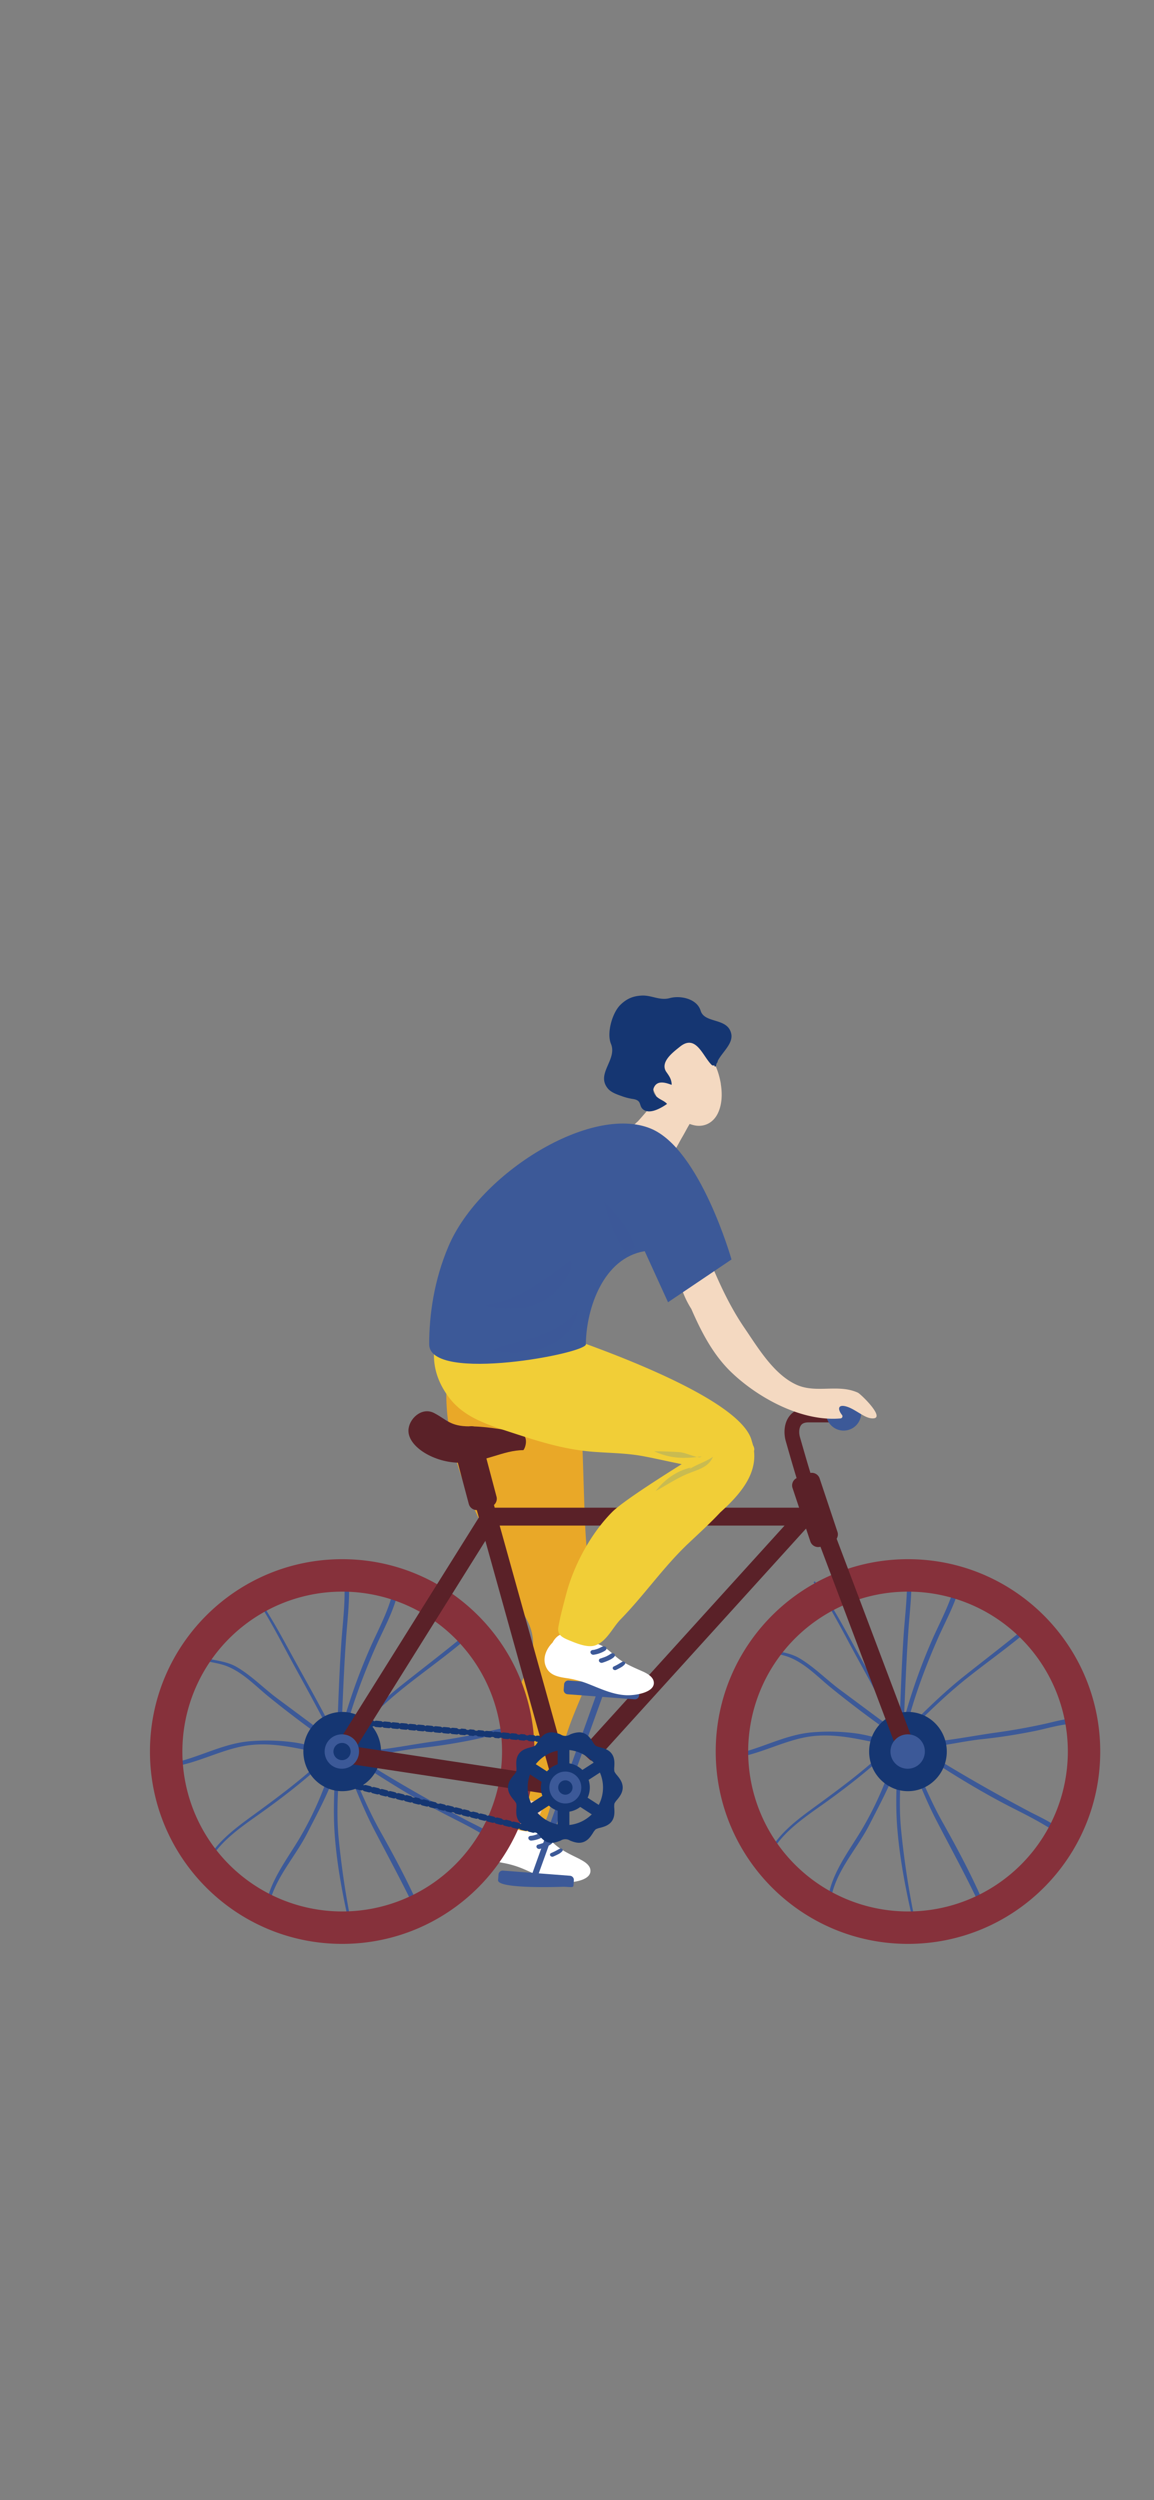 <svg xmlns="http://www.w3.org/2000/svg" viewBox="0 0 1125 2436"><rect x="0" y="0" width="1125" height="2436" fill="#808080" stroke="none"/><defs><style>.cls-1{isolation:isolate;}.cls-15,.cls-2{fill:#3c5998;}.cls-3{fill:#fff;}.cls-4{fill:#e9a828;}.cls-5{fill:#eecbad;}.cls-6{fill:#86313b;}.cls-7{fill:#153672;}.cls-8{fill:#7c8484;}.cls-9{fill:#2e3232;}.cls-10{fill:#575d5d;}.cls-11{fill:#5a2128;}.cls-12{fill:#f1ce37;}.cls-13{fill:#6c8e8e;opacity:0.3;}.cls-13,.cls-15{mix-blend-mode:multiply;}.cls-14{fill:#f4d9c1;}.cls-15{opacity:0.5;}</style></defs><title>bici</title><g class="cls-1"><g id="Livello_1" data-name="Livello 1"><path class="cls-2" d="M503.73,1683c-11.34-.59-22.2,2.82-33.18,5.25-15.85,3.51-32.09,6.39-48.19,8.61-26.19,3.61-54.24,9.92-81.14,9.73-2.7-1.86-5.44-3.68-8.13-5.57.05-.21.11-.42.16-.63,19.69-19.64,38.89-38.83,60.85-56.33,23.72-18.91,49-36.25,71.28-56.93,1.57-1.46-.44-4-2.1-2.62-23.17,19.74-47.39,38.07-71.23,57-20.76,16.46-39,34.56-57.39,53.07,7.62-30.74,18.81-61,31.6-90,9-20.37,22.78-43.73,23.43-66.53.08-3.07-4.63-3.6-4.79-.47-1.2,23.47-14.91,47.23-24.21,68.33a565.69,565.69,0,0,0-27.75,78.44c1.25-29.06,2.33-58.13,4.38-87.15,1.57-22.18,4.78-45.15,1.64-67.32-.4-2.83-4.76-2.11-4.36.71,3.3,23.29-.35,47.73-1.93,71.06-2.08,30.8-3,61.66-4.25,92.49-12.38-24.8-26-49.07-39.43-73.31-13.34-24.08-26-48.77-42.51-70.89-.63-.85-1.85.17-1.26,1,16.55,23.69,29.22,49.58,43.12,74.84,12.71,23.09,25.38,46.27,37.22,69.81-18.37-13.17-36.4-26.84-54.62-40.28-13.57-10-25.42-22.45-40-31s-32.7-5.6-46.19-15.52a1.28,1.28,0,0,0-1.53,2.06c11.72,9.25,26.1,7.44,39.33,13.13,15.36,6.6,26.71,18.9,39.49,29.27,20.94,17,42.85,33.32,65.18,48.81l-3.36,3.38c-12.18-1.8-24.33-5.82-36.5-7.66a195.28,195.28,0,0,0-42.68-1.3c-32.17,2.23-59.95,22.23-92.46,23.31-1.35,0-1.24,2.26.08,2.34,29.41,1.72,55.63-15,83.8-20.59,28.67-5.73,56,2.86,83.7,7.9-21.54,21.19-45.85,39.34-70.19,57.14-19.38,14.18-43.78,31-51.37,55.06-.37,1.18,1.4,1.88,1.8.69,8.76-25.52,36-42.74,56.93-57.76,23.28-16.74,45.82-34.52,66.4-54.5l2.66.43a329.21,329.21,0,0,1-33.52,79.74c-13.42,22.85-32.35,45.81-34,73.3a1.29,1.29,0,0,0,2.56.25c3.21-30.22,25.3-51.79,38.5-77.7,7.34-14.41,15-28.66,21.4-43.52a143.34,143.34,0,0,0,5.84-16.45c-1.12,20.25-2,40.44-.57,60.79,2.17,30.12,7.88,60.16,14.61,89.55.29,1.3,2.32,1,2.06-.34a842.73,842.73,0,0,1-12.8-85.4c-2.5-26.5-.2-53,1.49-79.47.53.06,1.07.13,1.61.18,10.6,23.29,19.24,47.45,31,70.22,13.85,26.71,28.39,53.17,41.28,80.38,1.12,2.37,4.35,1.18,4.18-1.25-.05-.83-.11-1.67-.17-2.5a1.7,1.7,0,0,0-1.62-1.61c-10.95-24.68-24.13-49.17-37.31-72.63-13.05-23.22-22.7-48.16-33.77-72.37,1.58.09,3.15.13,4.72.14,4.85,3.27,9.69,6.57,14.57,9.74,26.1,17,53.16,33.6,80.89,47.77,10.92,5.58,21.9,11,32.45,17.28,8.69,5.16,23.23,13.14,24.41,24.36.28,2.72,4.3,2,4.13-.68-1.13-17.8-29.21-29.36-42.38-36.3-28.92-15.28-57.31-31.25-85.25-48.31-7.35-4.5-14.56-9.2-21.69-14,20.26-1,40.69-6.37,60.52-8.46,17.16-1.81,33.93-4.46,50.86-7.85,13.32-2.65,27.7-7.46,41.4-7.2,1.3,1.78,4.64,1.64,4.64-1.07v-1.26A2.63,2.63,0,0,0,503.73,1683Z"/><path class="cls-2" d="M1052,1674.31c-11.35-.58-22.21,2.82-33.18,5.25-15.87,3.51-32.1,6.4-48.2,8.62-26.18,3.61-54.25,9.92-81.14,9.73-2.7-1.87-5.43-3.69-8.13-5.57,0-.22.11-.42.16-.63,19.69-19.63,38.89-38.83,60.85-56.34,23.72-18.91,49.05-36.23,71.28-56.93,1.57-1.46-.44-4-2.09-2.62-23.18,19.75-47.4,38.07-71.24,57-20.76,16.47-39,34.57-57.39,53.08,7.63-30.75,18.81-61.05,31.6-90,9-20.37,22.78-43.73,23.43-66.53.09-3.07-4.64-3.6-4.79-.47-1.2,23.47-14.91,47.22-24.2,68.33a565.73,565.73,0,0,0-27.76,78.44c1.25-29.06,2.34-58.13,4.38-87.15,1.56-22.18,4.77-45.15,1.64-67.32-.4-2.82-4.77-2.11-4.36.71,3.3,23.29-.35,47.73-1.92,71.06-2.08,30.8-3,61.66-4.26,92.49-12.38-24.8-26-49.07-39.43-73.31-13.34-24.08-26-48.77-42.51-70.9-.63-.84-1.85.17-1.26,1,16.56,23.69,29.23,49.58,43.13,74.83,12.71,23.09,25.37,46.27,37.21,69.82-18.37-13.18-36.4-26.84-54.61-40.29-13.57-10-25.43-22.45-40-31S746.51,1610,733,1600.1a1.28,1.28,0,0,0-1.52,2.06c11.72,9.25,26.09,7.44,39.32,13.12,15.37,6.61,26.71,18.91,39.49,29.28,20.94,17,42.85,33.32,65.18,48.82l-3.36,3.36c-12.18-1.79-24.33-5.81-36.49-7.66A194.73,194.73,0,0,0,793,1687.8C760.79,1690,733,1710,700.49,1711.09c-1.34.05-1.24,2.27.08,2.35,29.41,1.71,55.63-15,83.8-20.6,28.67-5.73,56,2.87,83.71,7.9-21.54,21.2-45.86,39.35-70.19,57.15-19.38,14.17-43.78,31-51.38,55.06-.37,1.18,1.4,1.88,1.81.69,8.75-25.51,36-42.74,56.93-57.76,23.27-16.74,45.81-34.52,66.39-54.51.89.16,1.77.29,2.66.43a328.55,328.55,0,0,1-33.52,79.75c-13.42,22.85-32.34,45.81-34,73.3a1.28,1.28,0,0,0,2.55.24c3.21-30.22,25.3-51.79,38.5-77.7,7.35-14.41,15-28.65,21.41-43.51a146.59,146.59,0,0,0,5.83-16.45c-1.12,20.24-2,40.45-.57,60.79,2.18,30.12,7.88,60.16,14.61,89.54.29,1.31,2.32,1,2.06-.33a845.33,845.33,0,0,1-12.8-85.41c-2.49-26.5-.2-53,1.49-79.47.54.06,1.07.14,1.61.18,10.6,23.3,19.24,47.45,31,70.22,13.85,26.72,28.4,53.18,41.28,80.39,1.12,2.37,4.36,1.18,4.18-1.26-.05-.82-.1-1.66-.16-2.49a1.72,1.72,0,0,0-1.63-1.61c-10.95-24.68-24.13-49.16-37.31-72.63-13.05-23.22-22.7-48.16-33.77-72.37,1.58.08,3.15.13,4.73.14,4.84,3.27,9.68,6.57,14.57,9.74,26.09,17,53.15,33.59,80.88,47.76,10.93,5.58,21.89,11,32.46,17.28,8.67,5.17,23.22,13.15,24.41,24.37.29,2.71,4.29,2,4.12-.68-1.12-17.8-29.2-29.37-42.38-36.31C975,1750,946.57,1734,918.64,1717c-7.37-4.49-14.57-9.18-21.7-14,20.26-1,40.69-6.38,60.52-8.46,17.17-1.81,33.93-4.46,50.86-7.85,13.32-2.66,27.7-7.46,41.4-7.2,1.3,1.77,4.65,1.64,4.65-1.08v-1.26A2.65,2.65,0,0,0,1052,1674.31Z"/><path class="cls-3" d="M565.5,1811.53c-7.72-3.86-15.41-7.24-22.13-12.44-5.8-4.47-10.4-10.37-16.81-14.14-4.91-2.9-10.68-3.59-15.6-5.81s-9.74-4.68-14.93-6.45-9.52-1.17-13.55,2.32a20.17,20.17,0,0,0-4,5c-7.47,7-11.51,17.22-5.81,26.33,3.73,6,11.41,7.59,18.35,8.88a92.67,92.67,0,0,1,19.76,6c12.05,5.16,23.91,11.67,37.48,12.8,8.37.71,28.93-1.45,27.27-12.39-.7-4.64-5.81-7.88-10.07-10"/><path class="cls-2" d="M545.77,1801.22c-1.42.72-2.81,1.53-4.19,2.26s-2.94,1.43-4.46,2.09a1.7,1.7,0,0,0-.59,2.59,2.44,2.44,0,0,0,3,.69c1.54-.68,3-1.34,4.5-2.12a13.25,13.25,0,0,0,4.11-3,1.45,1.45,0,0,0,0-2.08,2.11,2.11,0,0,0-2.33-.45"/><path class="cls-2" d="M537.1,1792.64a3.38,3.38,0,0,0-2.46.48c-.41.27-.82.51-1.24.76a31.48,31.48,0,0,1-2.91,1.44c-.5.21-1,.41-1.5.58,0,0,0,0,0,0a1.57,1.57,0,0,0-.4.14c-.24.07-.45.15-.69.21-1.08.35-2.14.68-3.24,1a2,2,0,0,0-1.57,2.66,2.8,2.8,0,0,0,3.15,1.57,56.37,56.37,0,0,0,6.92-2.36,22.45,22.45,0,0,0,3-1.56c1.12-.75,2.82-1.79,2.59-3.26a2,2,0,0,0-1.6-1.68"/><path class="cls-2" d="M529.47,1785.82a3.35,3.35,0,0,0-2.45-.07,24.5,24.5,0,0,0-2.68,1.14l-1.08.42a4.1,4.1,0,0,0-.48.21.69.69,0,0,0-.23.08c-.87.28-1.73.54-2.63.76-.47.11-.95.19-1.43.26a5.15,5.15,0,0,0-.53.07l-.41,0c-1.38.1-2.67,1-2.49,2.34a2.78,2.78,0,0,0,2.83,2.36,28.27,28.27,0,0,0,10.38-3c1-.51,2.26-1.18,2.49-2.29a2.11,2.11,0,0,0-1.29-2.33"/><path class="cls-4" d="M580.46,1564.26c-2.74-17-5.43-34-7.89-51-4.8-33.3-2.73-153.72-12.48-178.55-.54-1.37-2.71-1.7-3.89-.85a12.79,12.79,0,0,0-1.43,1.42L437.31,1355.9a1.64,1.64,0,0,0-1.9.34l-.46.08s.07.15.16.38c-.36,39.42,11.32,83.21,37.41,134.68,12.43,24.51,25.35,60,39.19,83.32,8.1,13.63,10,26.17,5.78,41.15-4.36,15.43-12.95,29.83-18.5,44.93-10.42,28.37-4.1,58.22-9.79,87.06-1.25,6.35-5.56,17.25-2,23.52,3.92,6.94,14,10.93,22.13,12.45,20.13,3.77,23.6-10.76,27.72-25.4,5.81-20.61,7.78-41.83,13.5-62.45,8.28-29.81,25-57.65,31.18-87.78C584.7,1593.48,582.82,1578.89,580.46,1564.26Z"/><polygon class="cls-5" points="485.05 1774.93 494.24 1748.65 530.8 1757.59 520.5 1781.77 485.05 1774.93"/><path class="cls-6" d="M333.61,1519.17c-103.51,0-187.42,83.92-187.42,187.43S230.1,1894,333.61,1894,521,1810.1,521,1706.6,437.12,1519.17,333.61,1519.17Zm0,343.24A155.81,155.81,0,1,1,489.42,1706.6,155.82,155.82,0,0,1,333.61,1862.41Z"/><path class="cls-7" d="M885.16,1668c-20.92,0-37.87,17.29-37.87,38.62s17,38.6,37.87,38.6S923,1727.92,923,1706.6,906.07,1668,885.16,1668Z"/><path class="cls-6" d="M885.16,1519.17c-103.51,0-187.42,83.92-187.42,187.43S781.65,1894,885.16,1894s187.42-83.9,187.42-187.4S988.67,1519.17,885.16,1519.17Zm0,343.24A155.81,155.81,0,1,1,1041,1706.6,155.82,155.82,0,0,1,885.16,1862.41Z"/><path class="cls-8" d="M562,1741.64a10.86,10.86,0,1,1-10.86-10.86A10.85,10.85,0,0,1,562,1741.64Z"/><path class="cls-9" d="M885.16,1698.22a8.38,8.38,0,1,0,8.21,8.38A8.3,8.3,0,0,0,885.16,1698.22Z"/><path class="cls-10" d="M338,1680.19a1.88,1.88,0,0,1-.34,0l-2.05-.19a3.07,3.07,0,1,1,.57-6.12l2,.18a3.06,3.06,0,0,1,2.78,3.34A3.1,3.1,0,0,1,338,1680.19Z"/><path class="cls-7" d="M552.93,1699.79a1.88,1.88,0,0,1-.34,0l-4.14-.37a3.09,3.09,0,0,1-2-1,3.13,3.13,0,0,1-2.14.61l-4.14-.38a3,3,0,0,0-4.12-.38l-4.14-.37a3.06,3.06,0,0,0-4.14-.38l-4.12-.37a3.13,3.13,0,0,1-2-1,3,3,0,0,1-2.13.61l-4.15-.38a3.11,3.11,0,0,0-4.13-.38l-4.14-.37a3.08,3.08,0,0,1-2-1,3.13,3.13,0,0,1-2.14.63l-4.12-.38a3.1,3.1,0,0,1-2-1,3.06,3.06,0,0,1-2.14.6l-4.14-.37a3.09,3.09,0,0,0-4.13-.37l-4.13-.38a3.08,3.08,0,0,0-4.13-.38l-4.14-.38a3.13,3.13,0,0,1-2-1,3.18,3.18,0,0,1-2.15.61l-4.13-.38a3.06,3.06,0,0,0-4.13-.37l-4.13-.38a3.06,3.06,0,0,0-4.14-.38l-4.13-.37a3.13,3.13,0,0,1-2-1,3,3,0,0,1-2.14.61l-4.13-.37a3.11,3.11,0,0,1-2-1,3,3,0,0,1-2.13.62l-4.14-.38a3.09,3.09,0,0,1-2-1,3.13,3.13,0,0,1-2.14.61l-4.13-.38a3.11,3.11,0,0,1-2-1,3.07,3.07,0,0,1-2.14.62l-4.13-.38a3.09,3.09,0,0,1-2-1,3,3,0,0,1-2.13.6l-4.14-.37a3.05,3.05,0,0,1-2-1,3,3,0,0,1-2.13.62l-4.14-.39a3.09,3.09,0,0,1-2-1,3.11,3.11,0,0,1-2.14.61l-4.13-.37a3.1,3.1,0,0,1-2-1,3.21,3.21,0,0,1-2.15.61l-4.13-.38a3,3,0,0,1-2-1,3.08,3.08,0,0,1-2.14.62l-4.14-.38a2.93,2.93,0,0,1-2-1,3.07,3.07,0,0,1-2.14.62l-4.13-.37a3.05,3.05,0,0,1-2-1,3.13,3.13,0,0,1-2.14.62l-4.13-.38a3.1,3.1,0,0,1-2-1,3.26,3.26,0,0,1-2.15.61l-4.13-.37a3.07,3.07,0,0,1-2-1,3,3,0,0,1-2.14.62l-4.14-.37a3.08,3.08,0,0,1,.56-6.14l4.14.38a3,3,0,0,1,2,1,3,3,0,0,1,2.14-.62l4.13.38a3,3,0,0,1,2,1,3,3,0,0,1,2.14-.62l4.13.37a3.13,3.13,0,0,1,2,1,3.15,3.15,0,0,1,2.13-.61l4.14.37a3.07,3.07,0,0,1,2,1,3.14,3.14,0,0,1,2.13-.61l4.14.38a3.05,3.05,0,0,1,2,1,3,3,0,0,1,2.13-.62l4.15.39a2.91,2.91,0,0,1,2,1,3.09,3.09,0,0,1,2.14-.61l4.14.37a3.12,3.12,0,0,1,2,1,3.24,3.24,0,0,1,2.14-.61l4.14.38a3.1,3.1,0,0,1,2,1,3.19,3.19,0,0,1,2.14-.62l4.13.38a3.06,3.06,0,0,1,2,1,3.13,3.13,0,0,1,2.14-.62l4.13.38a3,3,0,0,1,2,1,3.09,3.09,0,0,1,2.14-.6l4.14.38a3.06,3.06,0,0,1,2,1,3,3,0,0,1,2.14-.61l4.14.36a3.17,3.17,0,0,1,2,1,3.13,3.13,0,0,1,2.14-.61l4.14.37a3.08,3.08,0,0,0,4.13.38l4.13.38a3.06,3.06,0,0,0,4.13.37l4.14.38a3.08,3.08,0,0,0,4.13.38l4.13.37a3.14,3.14,0,0,1,2,1,3.18,3.18,0,0,1,2.15-.61l4.12.38a3.05,3.05,0,0,1,2,1,3.1,3.1,0,0,1,2.13-.61l4.14.37a3.11,3.11,0,0,1,2,1,3.17,3.17,0,0,1,2.14-.61l4.13.39a3.05,3.05,0,0,1,2,1,3,3,0,0,1,2.14-.62l4.14.38a3.06,3.06,0,0,0,4.12.38l4.14.37a3.05,3.05,0,0,0,4.13.38l4.14.38a3.07,3.07,0,0,1,2,1,3.14,3.14,0,0,1,2.14-.61l4.13.37a3.12,3.12,0,0,1,2,1,3,3,0,0,1,2.14-.6l4.13.38a3,3,0,0,1,2,1,3.07,3.07,0,0,1,2.14-.62l4.13.38a3.08,3.08,0,0,0,4.13.38l4.14.38a3.08,3.08,0,0,1-.22,6.14Z"/><path class="cls-10" d="M559.11,1700.35h-.35l-2-.18a3.08,3.08,0,0,1,.56-6.14l2.05.19a3.08,3.08,0,0,1-.22,6.14Z"/><path class="cls-10" d="M318.57,1737.34c-.11,0-.23,0-.34-.06l-2-.48a3.08,3.08,0,0,1,1.45-6l2,.48a3.08,3.08,0,0,1-1.1,6Z"/><path class="cls-7" d="M528.39,1787.91l-.33-.06-4-1a3,3,0,0,0-4-1l-4-1a3,3,0,0,1-1.83-1.26,3.15,3.15,0,0,1-2.21.29l-4-1a3,3,0,0,1-1.83-1.27,3.08,3.08,0,0,1-2.2.29l-4.05-1a3,3,0,0,1-1.82-1.27,3.08,3.08,0,0,1-2.2.3l-4-1a3,3,0,0,1-1.83-1.27,3.05,3.05,0,0,1-2.21.3l-4-1a3.13,3.13,0,0,1-1.83-1.27,2.9,2.9,0,0,1-2.19.28l-4-1a3.08,3.08,0,0,1-1.82-1.27,3.15,3.15,0,0,1-2.21.29l-4-1a3.07,3.07,0,0,1-1.83-1.28,3,3,0,0,1-2.2.31l-4-1a3.05,3.05,0,0,1-1.83-1.27,3,3,0,0,1-2.2.3l-4-1a3.14,3.14,0,0,1-1.83-1.27,3,3,0,0,1-2.2.29l-4-1a3.06,3.06,0,0,0-4-1l-4-1a3,3,0,0,1-1.84-1.27,3,3,0,0,1-2.2.29l-4-1a3.1,3.1,0,0,0-4-1l-4-1a3,3,0,0,1-1.83-1.26,3.15,3.15,0,0,1-2.21.3l-4-1a3.12,3.12,0,0,1-1.83-1.26,3,3,0,0,1-2.21.29l-4-1a3.12,3.12,0,0,1-1.83-1.28,3.1,3.1,0,0,1-2.21.3l-4-1a3,3,0,0,1-1.83-1.27,3.15,3.15,0,0,1-2.21.29l-4-1a3.09,3.09,0,0,1-1.83-1.26,3.18,3.18,0,0,1-2.2.29l-4-1a3.07,3.07,0,0,1-1.83-1.27,3.08,3.08,0,0,1-2.2.3l-4-1a3.07,3.07,0,0,1-1.83-1.27,3.06,3.06,0,0,1-2.21.3l-4-1a3.08,3.08,0,0,1-1.83-1.27,3.21,3.21,0,0,1-2.21.3l-4-1a3.06,3.06,0,0,1-1.82-1.28,3.1,3.1,0,0,1-2.21.3l-4-1a3.13,3.13,0,0,1-1.84-1.27,3.12,3.12,0,0,1-2.2.3l-4-1a3.09,3.09,0,0,1-1.82-1.28,3.06,3.06,0,0,1-2.21.3l-4-1a3,3,0,0,1-1.83-1.28,3.06,3.06,0,0,1-2.21.3l-4-1a3.08,3.08,0,1,1,1.44-6l4,1a3.1,3.1,0,0,1,1.82,1.28,3,3,0,0,1,2.21-.31l4,1a3.06,3.06,0,0,1,1.83,1.26,3.16,3.16,0,0,1,2.21-.29l4,1a3.08,3.08,0,0,1,1.83,1.26,3.18,3.18,0,0,1,2.2-.3l4,1a3,3,0,0,1,1.83,1.27,3.1,3.1,0,0,1,2.21-.3l4,1a3.17,3.17,0,0,1,1.83,1.26,3.12,3.12,0,0,1,2.2-.3l4,1a3.09,3.09,0,0,1,1.83,1.28,3.06,3.06,0,0,1,2.21-.3l4,1a3,3,0,0,1,1.82,1.28,3.11,3.11,0,0,1,2.21-.3l4,1a3.09,3.09,0,0,1,1.83,1.26,3.13,3.13,0,0,1,2.2-.28l4,1a3.05,3.05,0,0,1,1.82,1.27,3.16,3.16,0,0,1,2.21-.29l4,1a3.08,3.08,0,0,0,4,1l4,1a3.11,3.11,0,0,0,4,1l4,1a3.11,3.11,0,0,1,1.82,1.26,3.19,3.19,0,0,1,2.22-.28l4,1a3.09,3.09,0,0,0,4,1l4,1a3,3,0,0,1,1.83,1.25,3.15,3.15,0,0,1,2.21-.29l4,1a3.11,3.11,0,0,1,1.83,1.27,3.05,3.05,0,0,1,2.21-.3l4,1a3.14,3.14,0,0,1,1.83,1.26,3.1,3.1,0,0,1,2.21-.28l4,1a3.08,3.08,0,0,0,4,1l4,1a3.09,3.09,0,0,1,1.83,1.29,3.05,3.05,0,0,1,2.21-.31l4,1a3.05,3.05,0,0,1,1.82,1.27,3,3,0,0,1,2.21-.29l4,1a3.06,3.06,0,0,1,1.82,1.25,3.09,3.09,0,0,1,2.21-.29l4,1a3.08,3.08,0,0,0,4,1l4,1a3,3,0,0,1,1.82,1.27,3.1,3.1,0,0,1,2.21-.3l4,1a3,3,0,0,1,1.82,1.27,3,3,0,0,1,2.2-.3l4,1a3.06,3.06,0,0,1,1.83,1.26,3.16,3.16,0,0,1,2.21-.29l4,1a3.08,3.08,0,0,1,1.82,1.27,3.16,3.16,0,0,1,2.21-.29l4,1a3.07,3.07,0,0,1-1.11,6Z"/><path class="cls-10" d="M534.43,1789.36l-.34-.06-2-.48a3.08,3.08,0,0,1,1.45-6l2,.48a3.08,3.08,0,0,1-1.11,6Z"/><path class="cls-7" d="M333.61,1668c-20.91,0-37.86,17.29-37.86,38.62s16.95,38.6,37.86,38.6,37.86-17.28,37.86-38.6S354.53,1668,333.61,1668Z"/><path class="cls-11" d="M893.42,1705.24l-77.8-206a8,8,0,0,0,.69-7l-17.36-52a8.07,8.07,0,0,0-8.89-5.1c-3.46-11.29-7.73-26.25-10.22-34.94-1.24-4.33-.8-9.1,1.08-11.59.51-.67,2.07-2.73,7.24-2.73H823.7a7.19,7.19,0,0,0,0-14.37H788.16c-10.2,0-15.81,4.6-18.71,8.44-5.52,7.33-5.39,17.31-3.41,24.23,2.72,9.52,7,24.6,10.55,36a8,8,0,0,0-3.85,10l6.28,18.82H482.28l-.73-2.66a8,8,0,0,0,2.49-8.11l-16.6-62.63a8.07,8.07,0,0,0-9.87-5.72l-11.48,3a8.07,8.07,0,0,0-5.73,9.87L457,1465.33a8.06,8.06,0,0,0,7.83,6l2,7.22L328.4,1699.63a5,5,0,0,0-3.58,4l-1.18,7.31a5,5,0,0,0,4.17,5.78l222.67,33.73a5,5,0,0,0,5.78-4.16l.65-4a5,5,0,0,0,.53-3.28v0a5,5,0,0,0-1-3.81l-69.32-248.75H764.84L569,1702.32a5,5,0,0,0,.34,7.12l5.49,5a5,5,0,0,0,7.11-.34l203.85-224.75,4.28,12.83a8.05,8.05,0,0,0,9.77,4.87l77.2,204.41a5.06,5.06,0,0,0,6.5,2.93l6.92-2.62A5,5,0,0,0,893.42,1705.24ZM537.1,1730.75,347.52,1702l125.65-200.7Z"/><path class="cls-2" d="M333.61,1689.85A16.75,16.75,0,1,0,350,1706.6,16.58,16.58,0,0,0,333.61,1689.85Z"/><path class="cls-7" d="M333.61,1698.22a8.38,8.38,0,1,0,8.21,8.38A8.3,8.3,0,0,0,333.61,1698.22Z"/><path class="cls-2" d="M839.56,1376.76a17.13,17.13,0,1,1-17.13-17.13A17.12,17.12,0,0,1,839.56,1376.76Z"/><path class="cls-11" d="M510.25,1412.94c-19.94,0-37.95,12.23-62.22,12.23s-50-15.16-49.86-31.29c.13-11.29,12.87-23.38,25-17.12s15.64,13,34.41,13,40.83,4.47,49.26,6.43S513,1409.47,510.25,1412.94Z"/><path class="cls-2" d="M885.16,1689.85a16.75,16.75,0,1,0,16.44,16.75A16.59,16.59,0,0,0,885.16,1689.85Z"/><path class="cls-2" d="M559.05,1837.18c-.18,2.27-3.07,1.33-9.68,1.16,0,0-65.9,2.64-63.79-6.72l.4-5.21a4.1,4.1,0,0,1,4.4-3.79l65.28,5a4.08,4.08,0,0,1,3.78,4.39Z"/><path class="cls-2" d="M619.61,1642.38l-65.29-5a4.1,4.1,0,0,0-4.4,3.78l-.39,5.22a4.11,4.11,0,0,0,3.79,4.4l27.41,2.07-61.88,172.76,5.79,1.26,62.55-173.53,31.4,2.38A4.08,4.08,0,0,0,623,1652l.4-5.22A4.07,4.07,0,0,0,619.61,1642.38Z"/><polygon class="cls-7" points="589.64 1723.98 583.44 1714.38 555.08 1732.71 555.08 1698.94 543.65 1698.94 543.65 1732.71 515.3 1714.38 509.1 1723.98 538.85 1743.21 509.1 1762.44 515.3 1772.05 543.65 1753.71 543.65 1787.47 555.08 1787.47 555.08 1753.71 583.44 1772.05 589.64 1762.44 559.9 1743.21 589.64 1723.98"/><path class="cls-7" d="M601.5,1729.68a17.78,17.78,0,0,1-2.51-3.58,17,17,0,0,1-.12-4.66c.2-3.85.44-8.63-2.49-12.67s-7.62-5.32-11.35-6.31a17.29,17.29,0,0,1-4.32-1.51,16.84,16.84,0,0,1-2.7-3.59c-2.13-3.26-4.76-7.34-9.59-8.9a12.2,12.2,0,0,0-3.88-.59,25,25,0,0,0-8.82,2.11,8.36,8.36,0,0,1-9.17,0,25,25,0,0,0-8.82-2.11,12.06,12.06,0,0,0-3.87.59c-4.85,1.56-7.48,5.64-9.59,8.9a17.51,17.51,0,0,1-2.7,3.58,17.14,17.14,0,0,1-4.32,1.52c-3.74,1-8.39,2.24-11.36,6.31s-2.68,8.82-2.49,12.67a17.42,17.42,0,0,1-.12,4.66,17.78,17.78,0,0,1-2.51,3.58c-2.48,3-5.55,6.81-5.55,12s3.07,8.95,5.55,12a17.22,17.22,0,0,1,2.51,3.57,17.42,17.42,0,0,1,.12,4.66c-.19,3.84-.44,8.64,2.49,12.67s7.62,5.32,11.36,6.32a16.84,16.84,0,0,1,4.32,1.5,17.62,17.62,0,0,1,2.7,3.59c2.11,3.27,4.74,7.33,9.59,8.91a12.34,12.34,0,0,0,3.87.6c3.23,0,6.2-1.14,8.82-2.13a8.36,8.36,0,0,1,9.17,0c2.62,1,5.58,2.13,8.82,2.13a12.5,12.5,0,0,0,3.88-.6c4.83-1.58,7.46-5.63,9.59-8.91a16.84,16.84,0,0,1,2.7-3.59,16.56,16.56,0,0,1,4.32-1.5c3.73-1,8.38-2.25,11.35-6.32s2.69-8.83,2.49-12.67a17,17,0,0,1,.12-4.66,17.22,17.22,0,0,1,2.51-3.57c2.47-3,5.55-6.82,5.55-12S604,1732.71,601.5,1729.68Zm-50.37,48.69a36.72,36.72,0,1,1,36.73-36.73A36.73,36.73,0,0,1,551.13,1778.37Z"/><path class="cls-7" d="M575,1741.64a23.84,23.84,0,1,1-23.84-23.82A23.84,23.84,0,0,1,575,1741.64Z"/><path class="cls-2" d="M566.68,1741.64a15.55,15.55,0,1,1-15.55-15.54A15.54,15.54,0,0,1,566.68,1741.64Z"/><path class="cls-7" d="M558.16,1741.64a7,7,0,1,1-7-7A7,7,0,0,1,558.16,1741.64Z"/><path class="cls-3" d="M626.8,1628.68c-7.86-3.55-15.67-6.66-22.57-11.6-6-4.25-10.79-10-17.34-13.49-5-2.73-10.8-3.2-15.8-5.24s-9.91-4.31-15.16-5.88-9.56-.81-13.45,2.82a20.49,20.49,0,0,0-3.78,5.11c-7.2,7.28-10.85,17.64-4.82,26.52,4,5.84,11.69,7.16,18.67,8.2a91.11,91.11,0,0,1,20,5.21c12.23,4.7,24.33,10.77,37.93,11.39,8.39.4,28.86-2.54,26.79-13.4-.87-4.62-6.1-7.66-10.44-9.64"/><path class="cls-2" d="M606.71,1619.12c-1.4.77-2.76,1.64-4.1,2.42s-2.89,1.54-4.4,2.26a1.7,1.7,0,0,0-.49,2.59,2.43,2.43,0,0,0,3,.6c1.51-.75,3-1.46,4.42-2.28a13.63,13.63,0,0,0,4-3.15,1.44,1.44,0,0,0-.08-2.07,2.08,2.08,0,0,0-2.34-.37"/><path class="cls-2" d="M597.72,1610.87a3.38,3.38,0,0,0-2.44.57c-.41.29-.8.54-1.21.81-.92.56-1.86,1.06-2.86,1.55-.49.22-1,.44-1.47.64,0,0,0,0,0,0a1.58,1.58,0,0,0-.4.15l-.68.24c-1.07.38-2.11.75-3.2,1.09a2,2,0,0,0-1.47,2.73,2.79,2.79,0,0,0,3.21,1.44,56.47,56.47,0,0,0,6.82-2.61,22.46,22.46,0,0,0,2.94-1.67c1.1-.8,2.76-1.9,2.47-3.36a2,2,0,0,0-1.66-1.62"/><path class="cls-2" d="M589.84,1604.34a3.39,3.39,0,0,0-2.45,0,26.46,26.46,0,0,0-2.64,1.23l-1.06.47c-.15.06-.33.16-.48.23a.64.64,0,0,0-.22.1c-.86.3-1.7.59-2.6.83a13.32,13.32,0,0,1-1.42.33l-.52.09a1.93,1.93,0,0,0-.42,0c-1.37.13-2.63,1.08-2.4,2.43a2.79,2.79,0,0,0,2.92,2.25,28.39,28.39,0,0,0,10.26-3.36c1-.55,2.21-1.27,2.41-2.39a2.13,2.13,0,0,0-1.38-2.28"/><path class="cls-12" d="M735.36,1411.93a9.45,9.45,0,0,0-1.24-3.71c-.36-1.49-.91-3-1.32-4.54-12.16-46.59-185.07-102.59-203.82-108.86-15.55-5.2-22.31-15.23-39.88-10.27C468,1290.49,447.17,1297,425.75,1302c-1.16.28-2.43,1.21-2.35,2.4a45.1,45.1,0,0,0,.63,5c-3.3,18.76,1.75,36.42,13.66,52.18,14.06,18.61,34.95,25.68,57.58,33.08,28,9.15,53.55,17.66,83.65,19.92,16.28,1.23,31.87,1.24,48,4.22,12.61,2.34,25.05,5.32,37.64,7.76-10.64,6.76-56.45,35.27-67.72,46.59-21.29,21.43-37.56,52.34-44.83,79.91-2.78,10.56-5.76,21.41-7.66,32.12-1.39,7.79,3.77,10.29,11,13.27,6.62,2.7,17.33,7.22,24.79,4.78,11.18-3.66,17.25-17.65,24.69-25.25,23.55-24.08,42-51.37,66.7-74.62,10.42-9.81,21.05-19.51,30.71-29.84,19.47-17.51,35.41-36.74,32.82-59.72A5.94,5.94,0,0,0,735.36,1411.93Z"/><path class="cls-13" d="M673.65,1429.87c-14.21,3.07-26.51,12.45-34.4,22.86,9.79-5.21,19-11.55,29.6-16.15s21.41-6.17,26.21-17.13c-7,4.83-15.77,7.33-23,12"/><path class="cls-13" d="M684.08,1419.06c-17.44,2.4-30.4,2.24-46.28-5,7.56-.11,16.29.33,24.21.79,6.62.38,15.91,5.48,20.41,5"/><path class="cls-14" d="M836.29,1356.92c-19.22-8.75-40.41,1-59.73-7.67-22.19-10-37.62-36.08-50.81-55.39-16.16-23.66-27.42-49.75-38.07-76.22-5.37-13.32-9.08-27.81-25.21-19.66-12.46,6.29-21.51,13.22-13.34,26.6,7.44,12.19,12.48,24.2,17.82,37.41a89.77,89.77,0,0,0,7,13.37c9.92,22.83,21.41,44.85,39.11,61.79,26.39,25.25,69,48.3,106.5,44.86a2.09,2.09,0,0,0,1.29-3.35c-4.76-6-3.63-10.44,4-8.31,4.56,1.27,8.54,3.9,12.56,6.28,4.21,2.49,9.29,5.85,14.37,5.32C862.47,1380.85,839.13,1358.22,836.29,1356.92Z"/><path class="cls-14" d="M702.72,1056.06c-3-18.17-12.87-37.49-31.11-44.74a27.93,27.93,0,0,0-17.85-1.18,1,1,0,0,0-1.37-.08c-.2.14-.34.34-.53.5v-.06a1.52,1.52,0,0,1-.28.29s0,.08-.05.08a22.69,22.69,0,0,0-4,2.06c-.54-.9-1.28-1.26-2.2-.31-15.4,15.78-15.11,37.56-5.63,55.12-2.67,4.92-5.25,9.94-8.77,14.37-2.87,3.56-6,7-9,10.39-.83.72-1.65,1.43-2.41,2.17a33.85,33.85,0,0,0-5.89,7.43c-.37.49-.85,1-1.24,1.47a4.33,4.33,0,0,0-.29,3,15,15,0,0,0-.15,4c.67,5.76,4.54,10.15,9,13.66,8.25,6.46,24,14.53,32,4,4.92-6.48,8.48-14.1,12.59-21.08,2.28-3.93,4.36-8,6.65-11.86,0-.06.07-.11.09-.16,1.53.47,3.07,1,4.65,1.32,9.9,2.06,18.49-2.71,22.81-11.57s4.47-19.37,2.92-28.86"/><path class="cls-7" d="M712.88,1007.31c-3.35-16.07-26-9.78-29.85-22.52-3.51-11.7-19.7-15.14-30.12-12.29-9.72,2.66-17.57-2.9-27.15-2.48-8.58.38-14.88,3.07-21,9.09-7.85,7.69-13.53,27.41-9.16,37.93,6.44,15.48-15,29.1-3,43.57,3.26,3.94,9.22,5.85,13.8,7.49a55,55,0,0,0,10.59,2.68c8.93,1.34,5.64,6.27,9.63,9.89,6.1,5.53,17.19-.53,23.67-5.08-2.36-2.78-6.38-4-9.23-6.3-2.59-2-5.17-5.64-3.79-9.15,3.11-7.86,11.11-5.51,17.41-3.14a2.53,2.53,0,0,0,.11-.65c-.27-4.85-2.27-7.78-5.06-11.7-6.93-9.71,6.68-19.61,13.09-24.78,15.85-12.82,22.3,9.52,31.07,17.81a2.31,2.31,0,0,0,2.6.16c0,.17-.07.33-.08.51a.8.8,0,0,0,1.59.15,13.73,13.73,0,0,1,.67-2.45l.54-.73a2.31,2.31,0,0,0,.44-1.5C704,1025.17,714.88,1016.89,712.88,1007.31Z"/><path class="cls-2" d="M713.12,1227.15s-30.49-107.61-78.67-127.51c-57.92-23.92-166.68,43.15-197.13,114.42-14.28,33.4-18.92,67.33-18.92,95.7,0,38.37,157.15,8.43,152.73-.35.45-34.58,17-83.71,57.38-90.35l22.73,49.77Z"/><path class="cls-15" d="M563.26,1276.83c-5.11,35.72-52.14,47.11-83.69,38.35,33.26-12.17,63.74-11.36,87.06-43.41"/><path class="cls-15" d="M563.26,1223c-28.84,20.18-57.3,46.46-93.79,48.79,21.91,4,41.65,6.37,61.79-5,11.56-6.52,30.16-29.8,25.26-38.72"/><path class="cls-15" d="M619.05,1214.64c-5.45-16.4-18.16-33.19-30.24-43.68,3.61,14.86,11.47,37.15,20.54,48.57,2.43-1.93,6.09-1.78,8.31-3.32"/></g></g></svg>